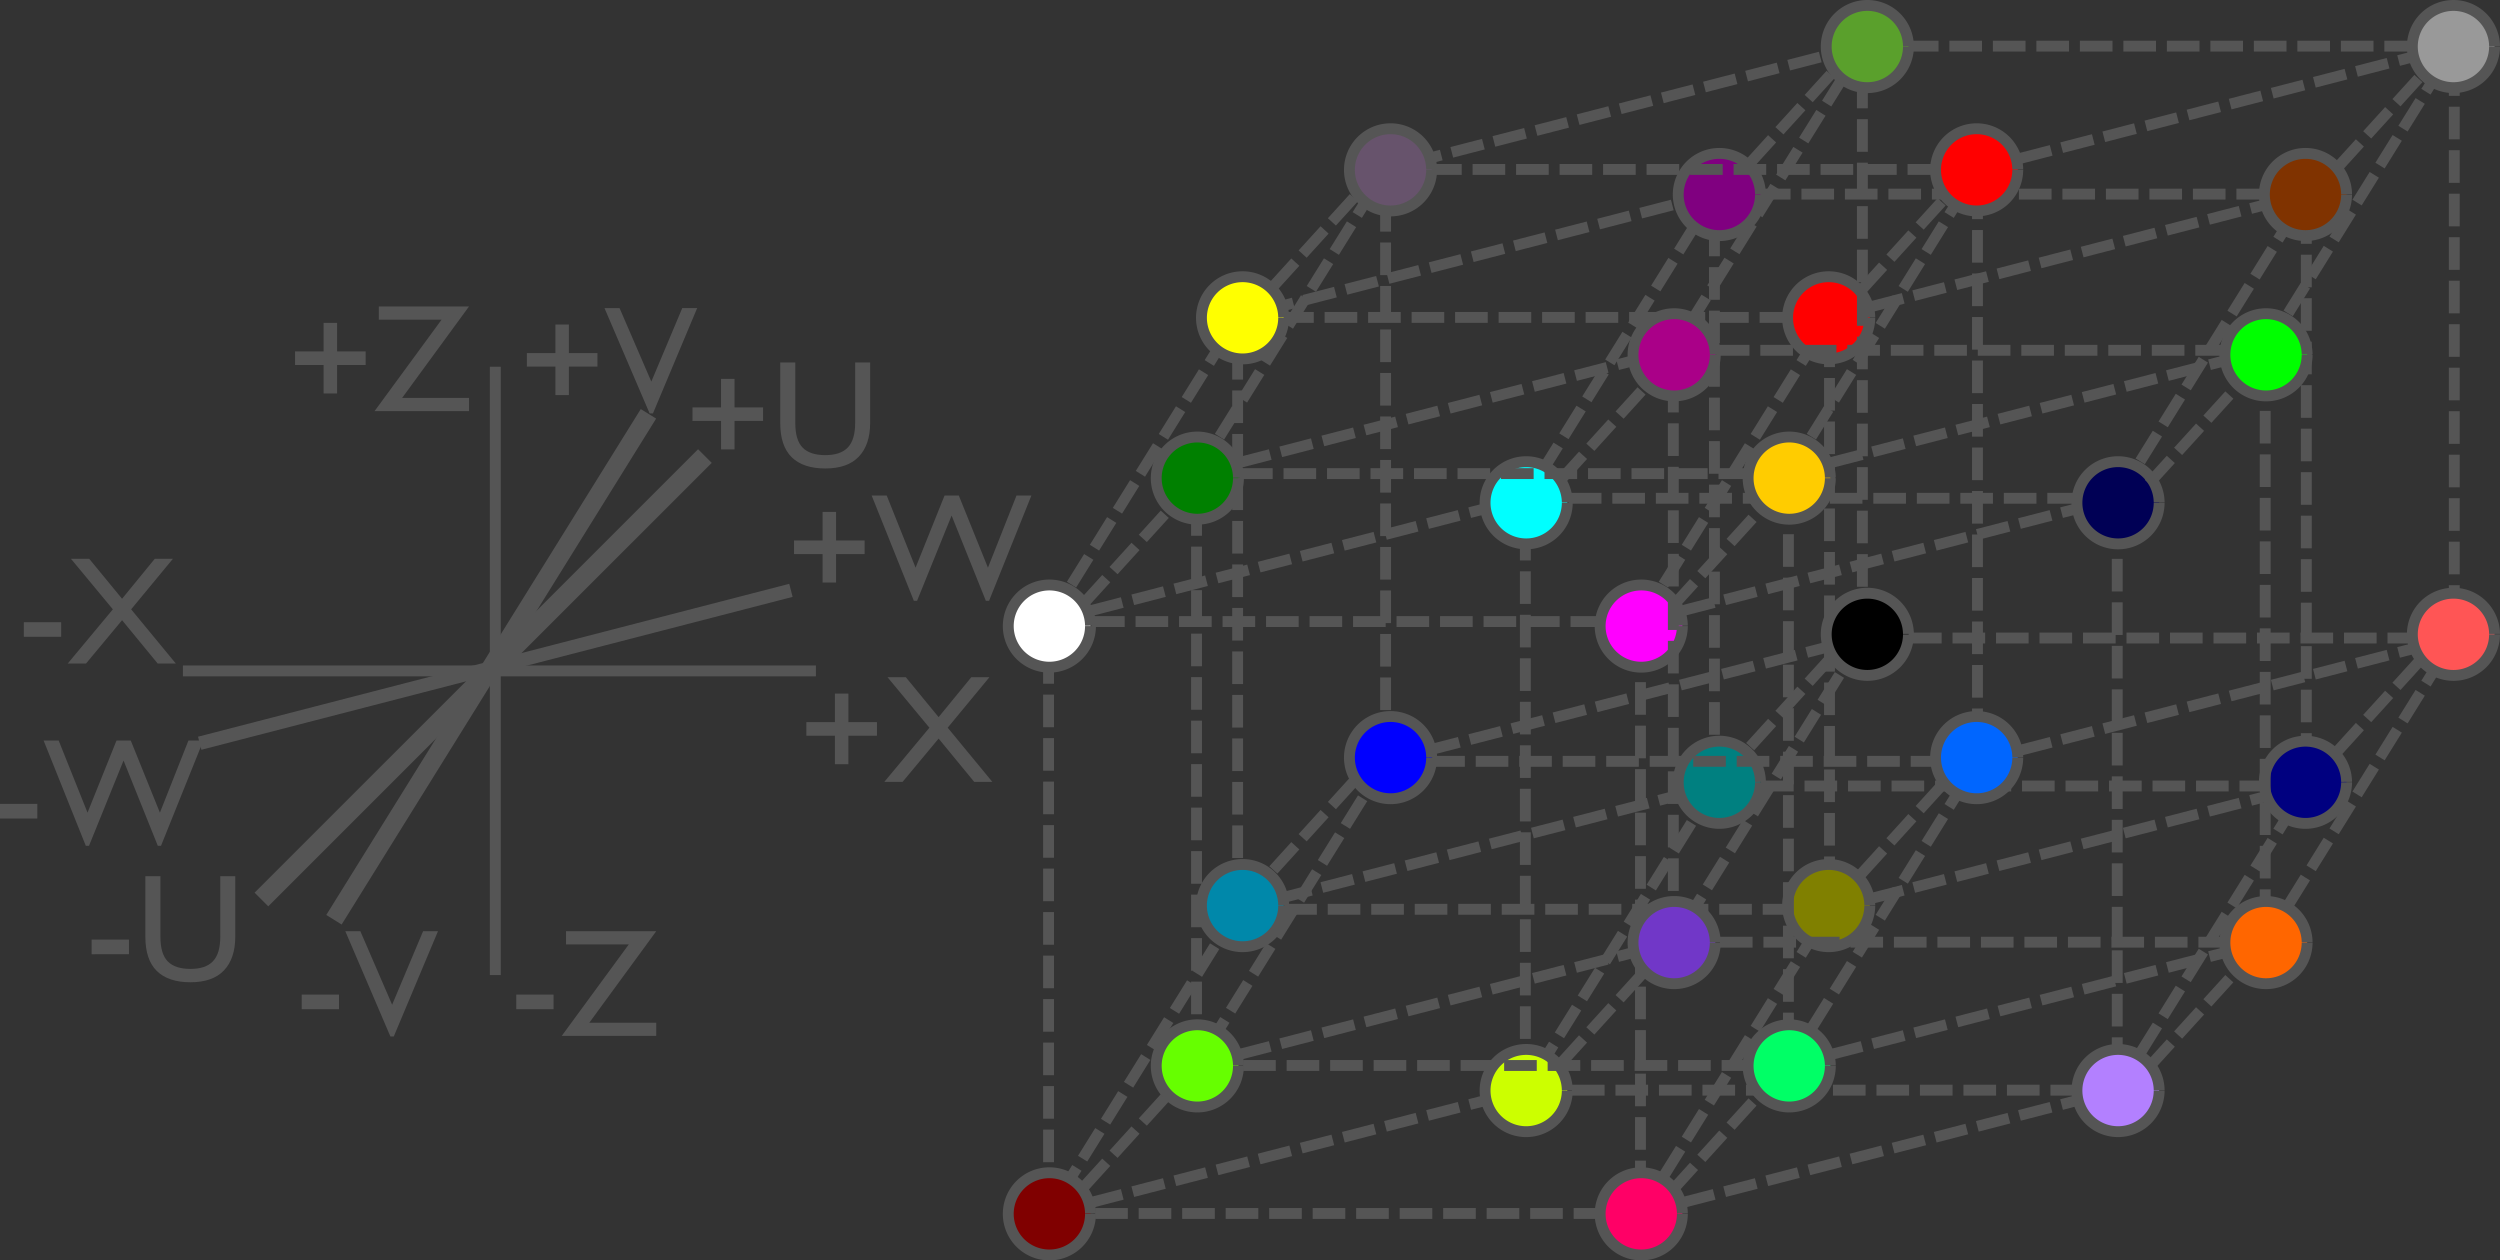 <svg xmlns="http://www.w3.org/2000/svg" width="868.898" height="438.065" viewBox="0 0 229.896 115.905"><rect x="0" y="0" width="229.896" height="115.905" fill="#333333" stroke="none"/><g transform="translate(10.245 -32.71)" fill="none" stroke="#555" stroke-dasharray="3,1"><rect ry="0" y="61.899" x="103.565" height="54.429" width="54.429"/><rect width="54.429" height="54.429" x="147.411" y="50.56" ry="0"/><rect width="54.429" height="54.429" x="86.179" y="89.869" ry="0"/><rect ry="0" y="78.53" x="130.024" height="54.429" width="54.429"/><path d="m86.179 89.869 17.386-27.97m37.042 27.97 17.387-27.97m-17.387 82.399 17.387-27.97m-54.429-.001-17.386 27.97M147.41 50.56l-43.845 11.339m54.429 0 43.845-11.34m-115.66 39.31 43.845-11.34 17.387-27.97m37.041 27.971 17.387-27.97m-17.387 82.398 17.387-27.97m-54.429 0-17.386 27.97m10.583-43.089 43.845-11.34m-43.845 65.769 43.845-11.34m-98.273 11.34 43.845-11.34m-26.459-16.631 43.846-11.339m10.583 11.339 43.845-11.339"/></g><path d="M16.822 61.695H75.03" stroke="#555"/><path d="M45.548 89.665v-55.94" fill="none" stroke="#555"/><path d="m18.364 68.347 54.368-14.06" fill="none" stroke="#555" stroke-width="1.24"/><path d="m30.71 84.578 28.92-46.522" fill="none" stroke="#555" stroke-width="1.663"/><g style="line-height:1.25;-inkscape-font-specification:'Gill Sans Nova Medium';fill:#555;fill-opacity:1" font-weight="500" font-size="14.111" font-family="Gill Sans Nova" letter-spacing="0" word-spacing="0" stroke-width=".265"><path d="M76.777 63.784h1.24v2.625h2.626v1.247h-2.625v2.618h-1.24v-2.618h-2.626v-1.247h2.625zm9.536 2.163 3.005-3.672h1.667l-3.838 4.644 4.107 4.981h-1.668l-3.273-3.982L83 71.9h-1.681l4.148-4.981-3.852-4.644h1.682z" style="fill:#555;fill-opacity:1" aria-label="+X"/></g><g style="line-height:1.25;-inkscape-font-specification:'Gill Sans Nova Medium';fill:#555;fill-opacity:1" font-weight="500" font-size="14.111" font-family="Gill Sans Nova" letter-spacing="0" word-spacing="0" stroke-width=".265"><path d="M2.192 58.562v-1.344h3.432v1.344zm9.033-3.501 3.004-3.672h1.668l-3.838 4.644 4.107 4.982h-1.668l-3.273-3.983-3.314 3.983H6.23l4.148-4.982-3.852-4.644h1.681z" style="fill:#555;fill-opacity:1" aria-label="-X"/></g><g style="line-height:1.25;-inkscape-font-specification:'Gill Sans Nova Medium';fill:#555;fill-opacity:1" font-weight="500" font-size="14.111" font-family="Gill Sans Nova" letter-spacing="0" word-spacing="0" stroke-width=".265"><path d="M29.757 29.69h1.24v2.625h2.626v1.247h-2.626v2.619h-1.24v-2.619h-2.625v-1.247h2.625zm13.374 6.904v1.213h-8.689l6.167-8.413h-5.774V28.18h8.296l-6.153 8.413z" style="fill:#555;fill-opacity:1" aria-label="+Z"/></g><g style="line-height:1.25;-inkscape-font-specification:'Gill Sans Nova Medium';fill:#555;fill-opacity:1" font-weight="500" font-size="14.111" font-family="Gill Sans Nova" letter-spacing="0" word-spacing="0" stroke-width=".265"><path d="M47.474 92.806v-1.343h3.431v1.343zm12.871 1.241v1.212h-8.689l6.167-8.413h-5.774v-1.212h8.296l-6.153 8.413z" style="fill:#555;fill-opacity:1" aria-label="-Z"/></g><g style="line-height:1.25;-inkscape-font-specification:'Gill Sans Nova Medium';fill:#555;fill-opacity:1" font-weight="500" font-size="14.111" font-family="Gill Sans Nova" letter-spacing="0" word-spacing="0" stroke-width=".265"><path d="M51.075 29.841h1.24v2.626h2.625v1.247h-2.625v2.618h-1.24v-2.618H48.45v-1.247h2.625zm11.665-1.509h1.371l-4.065 9.681h-.31l-4.148-9.68h1.385l2.921 6.759z" style="fill:#555;fill-opacity:1" aria-label="+V"/></g><g style="line-height:1.25;-inkscape-font-specification:'Gill Sans Nova Medium';fill:#555;fill-opacity:1" font-weight="500" font-size="14.111" font-family="Gill Sans Nova" letter-spacing="0" word-spacing="0" stroke-width=".265"><path d="M27.743 92.806v-1.343h3.432v1.343zm11.163-7.172h1.37l-4.065 9.68h-.31l-4.147-9.68h1.384l2.922 6.759z" style="fill:#555;fill-opacity:1" aria-label="-V"/></g><g style="line-height:1.25;-inkscape-font-specification:'Gill Sans Nova Medium';fill:#555;fill-opacity:1" font-weight="500" font-size="14.111" font-family="Gill Sans Nova" letter-spacing="0" word-spacing="0" stroke-width=".265"><path d="M75.643 47.077h1.24v2.625h2.626v1.247h-2.625v2.619h-1.24v-2.619h-2.626v-1.247h2.625zm11.217-1.509h1.31l2.68 6.635 2.625-6.635h1.371l-3.893 9.68h-.296l-3.149-7.84-3.176 7.84h-.296l-3.88-9.68h1.385l2.653 6.635z" style="fill:#555;fill-opacity:1" aria-label="+W"/></g><g style="line-height:1.25;-inkscape-font-specification:'Gill Sans Nova Medium';fill:#555;fill-opacity:1" font-weight="500" font-size="14.111" font-family="Gill Sans Nova" letter-spacing="0" word-spacing="0" stroke-width=".265"><path d="M0 75.268v-1.343h3.431v1.343zm10.714-7.172h1.31l2.68 6.635 2.625-6.635H18.7l-3.893 9.68h-.296l-3.15-7.84-3.175 7.84h-.297l-3.879-9.68h1.385l2.653 6.635z" style="fill:#555;fill-opacity:1" aria-label="-W"/></g><path d="M118.044 29.226a3.78 3.78 0 0 1-3.77 3.78 3.78 3.78 0 0 1-3.79-3.761 3.78 3.78 0 0 1 3.752-3.798 3.78 3.78 0 0 1 3.808 3.742" fill="#ff0" stroke="#555"/><path d="M171.943 29.226a3.78 3.78 0 0 1-3.77 3.78 3.78 3.78 0 0 1-3.789-3.761 3.78 3.78 0 0 1 3.752-3.798 3.78 3.78 0 0 1 3.807 3.742" fill="red" stroke="#555"/><path d="M118.044 83.277a3.78 3.78 0 0 1-3.77 3.78 3.78 3.78 0 0 1-3.79-3.762 3.78 3.78 0 0 1 3.752-3.798 3.78 3.78 0 0 1 3.808 3.743" fill="#08a" stroke="#555"/><path d="M171.943 83.277a3.78 3.78 0 0 1-3.77 3.78 3.78 3.78 0 0 1-3.789-3.762 3.78 3.78 0 0 1 3.752-3.798 3.78 3.78 0 0 1 3.807 3.743" fill="olive" stroke="#555"/><path d="M161.89 17.887a3.78 3.78 0 0 1-3.771 3.78 3.78 3.78 0 0 1-3.79-3.761 3.78 3.78 0 0 1 3.753-3.799 3.78 3.78 0 0 1 3.807 3.743" fill="purple" stroke="#555"/><path d="M215.789 17.887a3.78 3.78 0 0 1-3.77 3.78 3.78 3.78 0 0 1-3.79-3.761 3.78 3.78 0 0 1 3.752-3.799 3.78 3.78 0 0 1 3.808 3.743" fill="#803300" stroke="#555"/><path d="M161.89 71.938a3.78 3.78 0 0 1-3.771 3.78 3.78 3.78 0 0 1-3.79-3.762 3.78 3.78 0 0 1 3.753-3.798 3.78 3.78 0 0 1 3.807 3.742" fill="teal" stroke="#555"/><path d="M215.789 71.938a3.78 3.78 0 0 1-3.77 3.78 3.78 3.78 0 0 1-3.79-3.762 3.78 3.78 0 0 1 3.752-3.798 3.78 3.78 0 0 1 3.808 3.742" fill="navy" stroke="#555"/><path d="M144.125 46.235a3.78 3.78 0 0 1-3.77 3.78 3.78 3.78 0 0 1-3.79-3.761 3.78 3.78 0 0 1 3.752-3.799 3.78 3.78 0 0 1 3.807 3.743" fill="#0ff" stroke="#555"/><path d="M198.553 46.235a3.78 3.78 0 0 1-3.77 3.78 3.78 3.78 0 0 1-3.79-3.761 3.78 3.78 0 0 1 3.752-3.799 3.78 3.78 0 0 1 3.808 3.743" fill="#005" stroke="#555"/><path d="M144.125 100.286a3.78 3.78 0 0 1-3.77 3.78 3.78 3.78 0 0 1-3.79-3.762 3.78 3.78 0 0 1 3.752-3.798 3.78 3.78 0 0 1 3.807 3.743" fill="#cf0" stroke="#555"/><path d="M198.553 100.286a3.78 3.78 0 0 1-3.77 3.78 3.78 3.78 0 0 1-3.79-3.762 3.78 3.78 0 0 1 3.752-3.798 3.78 3.78 0 0 1 3.808 3.743" fill="#b380ff" stroke="#555"/><path d="M100.28 57.574a3.78 3.78 0 0 1-3.771 3.78 3.78 3.78 0 0 1-3.79-3.761 3.78 3.78 0 0 1 3.753-3.798 3.78 3.78 0 0 1 3.807 3.742" fill="#fff" stroke="#555"/><path d="M154.708 57.574a3.78 3.78 0 0 1-3.77 3.78 3.78 3.78 0 0 1-3.79-3.761 3.78 3.78 0 0 1 3.752-3.798 3.78 3.78 0 0 1 3.808 3.742" fill="#f0f" stroke="#555"/><path d="M100.28 111.625a3.78 3.78 0 0 1-3.771 3.78 3.78 3.78 0 0 1-3.79-3.761 3.78 3.78 0 0 1 3.753-3.799 3.78 3.78 0 0 1 3.807 3.743" fill="maroon" stroke="#555"/><path d="M154.708 111.625a3.78 3.78 0 0 1-3.77 3.78 3.78 3.78 0 0 1-3.79-3.761 3.78 3.78 0 0 1 3.752-3.799 3.78 3.78 0 0 1 3.808 3.743" fill="#f06" stroke="#555"/><path d="m24.04 82.717 40.782-40.78" fill="none" stroke="#555" stroke-width="1.776"/><g style="line-height:1.25;-inkscape-font-specification:'Gill Sans Nova Medium';fill:#555;fill-opacity:1" font-weight="500" font-size="14.111" font-family="Gill Sans Nova" letter-spacing="0" word-spacing="0" stroke-width=".265"><path d="M8.427 87.75v-1.344h3.431v1.343zm9.088 1.35q1.399 0 2.067-.703.675-.71.675-2.26v-5.56h1.378v5.56q0 2.005-1.04 3.1-1.034 1.09-3.08 1.09-2.033 0-3.094-1.034-1.054-1.04-1.054-3.142v-5.574h1.385v5.574q0 1.57.675 2.26.676.689 2.088.689z" style="fill:#555;fill-opacity:1" aria-label="-U"/></g><g style="line-height:1.25;-inkscape-font-specification:'Gill Sans Nova Medium';fill:#555;fill-opacity:1" font-weight="500" font-size="14.111" font-family="Gill Sans Nova" letter-spacing="0" word-spacing="0" stroke-width=".265"><path d="M66.305 34.839h1.24v2.625h2.626v1.247h-2.625v2.618h-1.24v-2.618H63.68v-1.247h2.625zm9.592 7.014q1.398 0 2.067-.703.675-.71.675-2.26v-5.56h1.378v5.56q0 2.005-1.04 3.1-1.034 1.09-3.08 1.09-2.033 0-3.094-1.034-1.054-1.04-1.054-3.142V33.33h1.385v5.574q0 1.57.675 2.26.675.689 2.088.689z" style="fill:#555;fill-opacity:1" aria-label="+U"/></g><g transform="translate(23.852 -46.317)" fill="none" stroke="#555" stroke-dasharray="3,1"><rect width="54.429" height="54.429" x="103.565" y="61.899" ry="0"/><rect ry="0" y="50.56" x="147.411" height="54.429" width="54.429"/><rect ry="0" y="89.869" x="86.179" height="54.429" width="54.429"/><rect width="54.429" height="54.429" x="130.024" y="78.53" ry="0"/><path d="m86.179 89.869 17.386-27.97m37.042 27.97 17.387-27.97m-17.387 82.399 17.387-27.97m-54.429-.001-17.386 27.97M147.41 50.56l-43.845 11.339m54.429 0 43.845-11.34m-115.66 39.31 43.845-11.34 17.387-27.97m37.041 27.971 17.387-27.97m-17.387 82.398 17.387-27.97m-54.429 0-17.386 27.97m10.583-43.089 43.845-11.34m-43.845 65.769 43.845-11.34m-98.273 11.34 43.845-11.34m-26.459-16.631 43.846-11.339m10.583 11.339 43.845-11.339"/></g><path d="M131.651 15.619a3.78 3.78 0 0 1-3.77 3.78 3.78 3.78 0 0 1-3.79-3.761 3.78 3.78 0 0 1 3.753-3.799 3.78 3.78 0 0 1 3.807 3.743" fill="#67536c" stroke="#555"/><path d="M185.55 15.619a3.78 3.78 0 0 1-3.77 3.78 3.78 3.78 0 0 1-3.789-3.761 3.78 3.78 0 0 1 3.752-3.799 3.78 3.78 0 0 1 3.807 3.743" fill="red" stroke="#555"/><path d="M131.651 69.67a3.78 3.78 0 0 1-3.77 3.78 3.78 3.78 0 0 1-3.79-3.762 3.78 3.78 0 0 1 3.753-3.798 3.78 3.78 0 0 1 3.807 3.742" fill="#00f" stroke="#555"/><path d="M185.55 69.67a3.78 3.78 0 0 1-3.77 3.78 3.78 3.78 0 0 1-3.789-3.762 3.78 3.78 0 0 1 3.752-3.798 3.78 3.78 0 0 1 3.807 3.742" fill="#06f" stroke="#555"/><path d="M175.497 4.28a3.78 3.78 0 0 1-3.77 3.78 3.78 3.78 0 0 1-3.79-3.762A3.78 3.78 0 0 1 171.69.5a3.78 3.78 0 0 1 3.807 3.743" fill="#5aa02c" stroke="#555"/><path d="M229.396 4.28a3.78 3.78 0 0 1-3.77 3.78 3.78 3.78 0 0 1-3.79-3.762A3.78 3.78 0 0 1 225.588.5a3.78 3.78 0 0 1 3.808 3.743" fill="#999" stroke="#555"/><path d="M175.497 58.33a3.78 3.78 0 0 1-3.77 3.78 3.78 3.78 0 0 1-3.79-3.761 3.78 3.78 0 0 1 3.752-3.798 3.78 3.78 0 0 1 3.807 3.742" stroke="#555"/><path d="M229.396 58.33a3.78 3.78 0 0 1-3.77 3.78 3.78 3.78 0 0 1-3.79-3.761 3.78 3.78 0 0 1 3.752-3.798 3.78 3.78 0 0 1 3.808 3.742" fill="#f55" stroke="#555"/><path d="M157.732 32.628a3.78 3.78 0 0 1-3.77 3.78 3.78 3.78 0 0 1-3.79-3.761 3.78 3.78 0 0 1 3.752-3.799 3.78 3.78 0 0 1 3.807 3.743" fill="#a08" stroke="#555"/><path d="M212.16 32.628a3.78 3.78 0 0 1-3.77 3.78 3.78 3.78 0 0 1-3.79-3.761 3.78 3.78 0 0 1 3.753-3.799 3.78 3.78 0 0 1 3.807 3.743" fill="#0f0" stroke="#555"/><path d="M157.732 86.679a3.78 3.78 0 0 1-3.77 3.78 3.78 3.78 0 0 1-3.79-3.762 3.78 3.78 0 0 1 3.752-3.798 3.78 3.78 0 0 1 3.807 3.742" fill="#7137c8" stroke="#555"/><path d="M212.16 86.679a3.78 3.78 0 0 1-3.77 3.78 3.78 3.78 0 0 1-3.79-3.762 3.78 3.78 0 0 1 3.753-3.798 3.78 3.78 0 0 1 3.807 3.742" fill="#f60" stroke="#555"/><path d="M113.886 43.967a3.78 3.78 0 0 1-3.77 3.78 3.78 3.78 0 0 1-3.79-3.761 3.78 3.78 0 0 1 3.753-3.798 3.78 3.78 0 0 1 3.807 3.742" fill="green" stroke="#555"/><path d="M168.315 43.967a3.78 3.78 0 0 1-3.77 3.78 3.78 3.78 0 0 1-3.79-3.761 3.78 3.78 0 0 1 3.752-3.798 3.78 3.78 0 0 1 3.808 3.742" fill="#fc0" stroke="#555"/><path d="M113.886 98.018a3.78 3.78 0 0 1-3.77 3.78 3.78 3.78 0 0 1-3.79-3.762 3.78 3.78 0 0 1 3.753-3.798 3.78 3.78 0 0 1 3.807 3.743" fill="#6f0" stroke="#555"/><path d="M168.315 98.018a3.78 3.78 0 0 1-3.77 3.78 3.78 3.78 0 0 1-3.79-3.762 3.78 3.78 0 0 1 3.752-3.798 3.78 3.78 0 0 1 3.808 3.743" fill="#0f6" stroke="#555"/><path d="m99.71 55.429 7.56-8.316m-7.56 61.988 7.56-8.315m9.827-74.462 7.56-8.315m-7.56 61.988 7.56-8.315m18.898-27.592 7.56-8.316m-7.56 61.988 7.56-8.316m9.827-74.461 7.56-8.315m-7.56 61.988 7.56-8.316m-14.742-4.535 7.56-8.316m-7.56 61.989 7.56-8.316m9.828-74.462 7.56-8.315m-7.56 61.988 7.56-8.315m18.898-27.593 7.56-8.315m-7.56 61.988 7.56-8.316m9.827-74.461 7.56-8.315m-7.56 61.988 7.56-8.316" fill="none" stroke="#555" stroke-dasharray="3,1"/></svg>